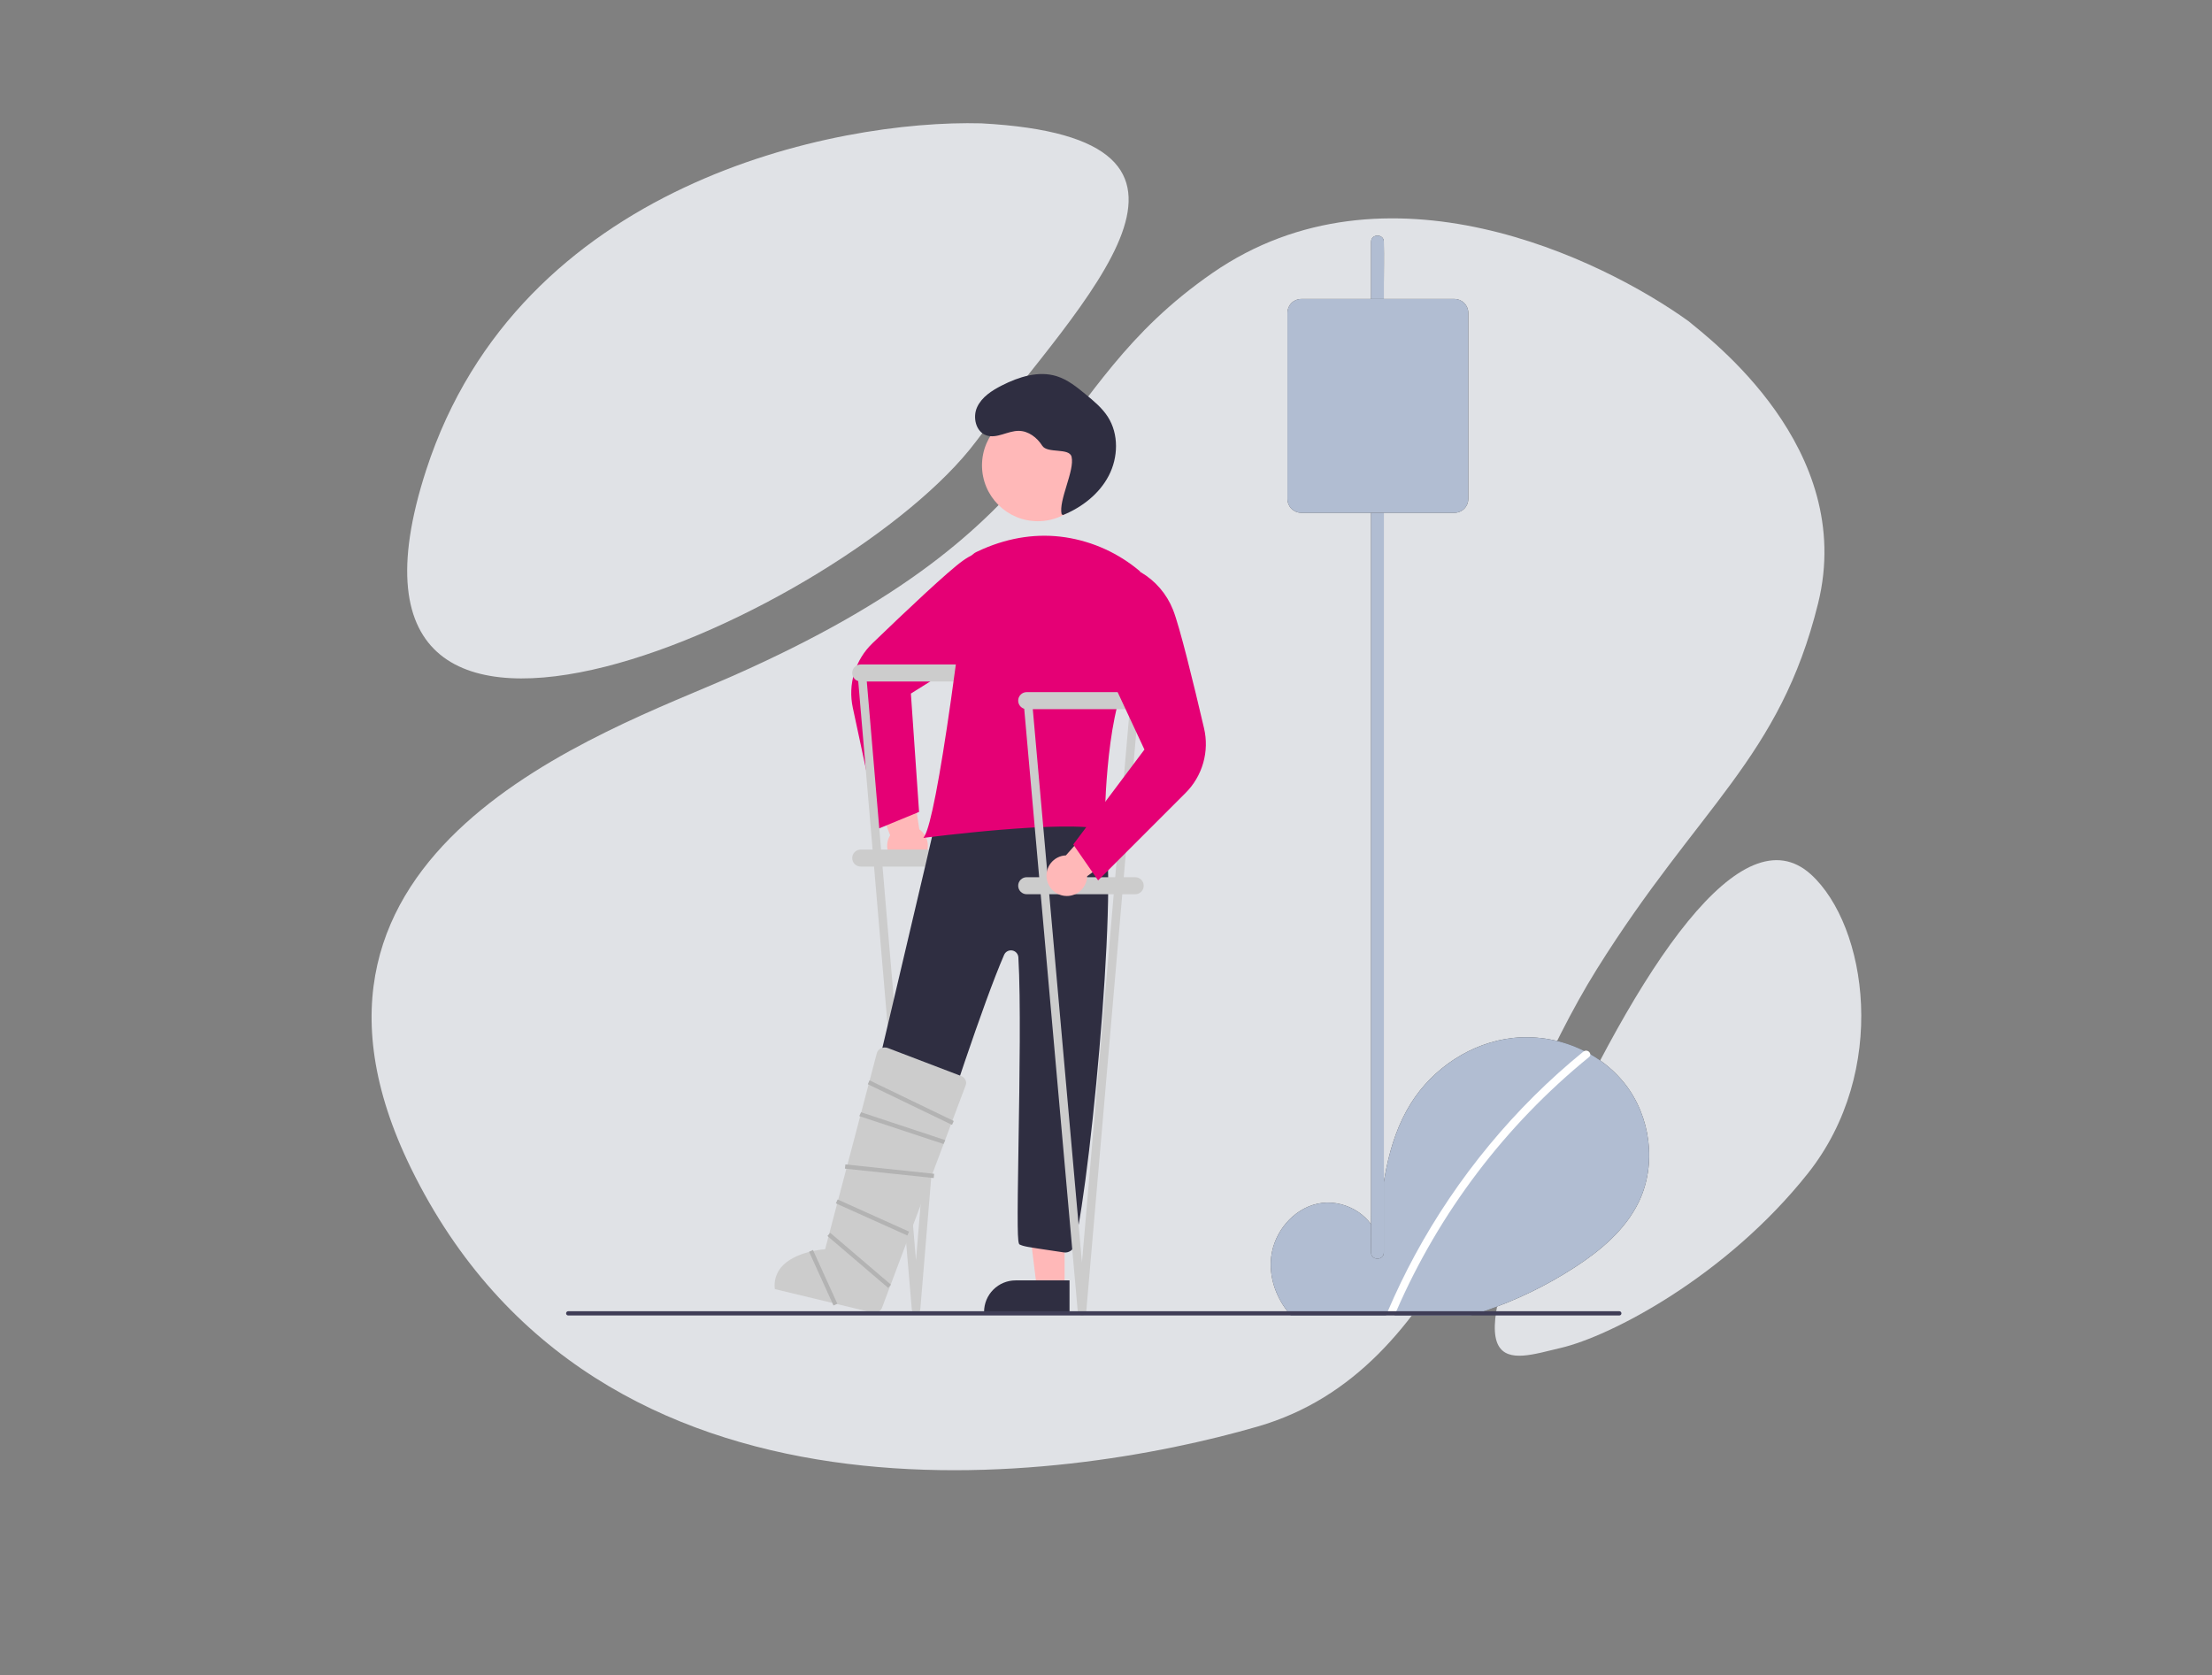 <svg width="676" height="512" viewBox="0 0 676 512" fill="none" xmlns="http://www.w3.org/2000/svg">
<rect x="0" y="0" width="676" height="512" fill="#808080" stroke="none"/>
<g clip-path="url(#clip0_816_4949)">
<g opacity="0.8">
<path d="M555.622 184.381C567.368 136.877 522.129 103.3 516.013 98.139C489.429 79.042 423.451 46.829 370.538 83.422C317.626 120.016 329.621 159.929 223.615 206.694C184.897 223.775 77.878 259.458 125.585 356.967C182.767 473.839 325.338 453.062 384.4 435.923C443.463 418.785 456.886 345.974 488.018 296.145C519.15 246.315 543.877 231.885 555.622 184.381Z" fill="#F8FAFF"/>
<path d="M552.448 358.646C577.405 327.257 570.616 282.888 553.427 267.207C532.328 248.136 501.264 294.141 472.176 358.877C443.089 423.613 461.496 415.495 476.862 411.943C492.228 408.391 527.491 390.034 552.448 358.646Z" fill="#F8FAFF"/>
<path d="M130.255 143.598C158.723 56.041 255.21 36.513 299.894 37.693C383.294 42.155 331.501 90.736 298.231 134.968C258.911 187.244 91.352 263.245 130.255 143.598Z" fill="#F8FAFF"/>
</g>
<g clip-path="url(#clip1_816_4949)">
<path d="M500.83 367.301C496.733 375.805 489.184 382.131 481.27 387.273C472.621 392.889 463.302 397.399 453.532 400.699C452.192 401.16 450.84 401.59 449.481 401.999H394.529C394.146 401.583 393.781 401.147 393.437 400.699C389.756 395.985 387.767 389.946 388.488 384.029C389.418 376.429 395.192 369.447 402.67 367.834C410.154 366.215 418.685 370.682 420.961 377.996C422.21 363.901 423.653 349.221 431.144 337.219C437.932 326.355 449.682 318.58 462.414 317.188C469.902 316.409 477.457 317.792 484.183 321.174C484.801 321.486 485.413 321.811 486.011 322.149C490.047 324.437 493.61 327.476 496.506 331.101C504.445 341.153 506.389 355.761 500.83 367.301Z" fill="#4A4A4A"/>
<path d="M500.83 367.301C496.733 375.805 489.184 382.131 481.27 387.273C472.621 392.889 463.302 397.399 453.532 400.699C452.192 401.16 450.84 401.59 449.481 401.999H394.529C394.146 401.583 393.781 401.147 393.437 400.699C389.756 395.985 387.767 389.946 388.488 384.029C389.418 376.429 395.192 369.447 402.67 367.834C410.154 366.215 418.685 370.682 420.961 377.996C422.21 363.901 423.653 349.221 431.144 337.219C437.932 326.355 449.682 318.58 462.414 317.188C469.902 316.409 477.457 317.792 484.183 321.174C484.801 321.486 485.413 321.811 486.011 322.149C490.047 324.437 493.61 327.476 496.506 331.101C504.445 341.153 506.389 355.761 500.83 367.301Z" fill="#B1BDD2"/>
<path d="M485.607 323.042C460.053 343.851 439.86 370.481 426.722 400.701C426.533 401.13 426.344 401.566 426.162 402.001H423.574C423.756 401.566 423.938 401.13 424.127 400.701C426.63 394.85 429.394 389.103 432.431 383.505C438.892 371.601 446.494 360.353 455.13 349.919C463.761 339.471 473.4 329.9 483.91 321.345C483.993 321.277 484.085 321.22 484.183 321.176C484.365 321.097 484.564 321.059 484.763 321.067C484.962 321.075 485.156 321.128 485.332 321.222C485.508 321.316 485.66 321.448 485.777 321.609C485.895 321.77 485.974 321.955 486.01 322.151C486.029 322.322 486.001 322.495 485.93 322.652C485.859 322.808 485.748 322.943 485.607 323.042Z" fill="white"/>
<path d="M281.729 262.872C282.371 262.237 282.866 261.469 283.179 260.622C283.492 259.776 283.616 258.871 283.541 257.971C283.466 257.071 283.196 256.199 282.747 255.416C282.299 254.632 281.684 253.956 280.947 253.436L277.828 232.879L265.018 236.91L272.036 255.25C271.243 256.547 270.955 258.09 271.224 259.586C271.493 261.081 272.302 262.426 273.497 263.366C274.692 264.305 276.19 264.774 277.707 264.683C279.224 264.592 280.655 263.947 281.729 262.872H281.729Z" fill="#FFB8B8"/>
<path d="M268.532 253.201L260.629 216.301C259.86 212.766 260.01 209.093 261.067 205.633C262.124 202.174 264.051 199.043 266.665 196.541C276.78 186.795 289.78 174.511 294.27 171.334C298.485 168.33 303.585 166.825 308.755 167.059L308.864 167.071L315.661 173.494L300.853 197.867L278.374 211.95L280.875 248.116L268.532 253.201Z" fill="#E50075"/>
<path d="M296.206 203.059H263.044C261.608 203.059 260.443 204.223 260.443 205.659C260.443 207.095 261.608 208.26 263.044 208.26H296.206C297.643 208.26 298.807 207.095 298.807 205.659C298.807 204.223 297.643 203.059 296.206 203.059Z" fill="#CCCCCC"/>
<path d="M296.206 259.621H263.044C261.608 259.621 260.443 260.785 260.443 262.222C260.443 263.658 261.608 264.822 263.044 264.822H296.206C297.643 264.822 298.807 263.658 298.807 262.222C298.807 260.785 297.643 259.621 296.206 259.621Z" fill="#CCCCCC"/>
<path d="M279.951 401.348C279.626 401.348 279.313 401.226 279.073 401.007C278.833 400.787 278.685 400.486 278.656 400.163L262.077 205.771C262.047 205.427 262.154 205.086 262.376 204.821C262.597 204.557 262.914 204.391 263.258 204.361C263.601 204.33 263.943 204.437 264.207 204.659C264.472 204.88 264.638 205.197 264.668 205.541L279.933 385.143L294.763 205.544C294.778 205.374 294.826 205.208 294.904 205.057C294.983 204.905 295.091 204.771 295.222 204.661C295.352 204.551 295.503 204.468 295.666 204.416C295.829 204.365 296 204.346 296.171 204.36C296.341 204.375 296.506 204.423 296.658 204.502C296.809 204.58 296.944 204.688 297.054 204.819C297.164 204.949 297.247 205.1 297.299 205.263C297.35 205.426 297.369 205.597 297.354 205.768L281.247 400.159C281.219 400.483 281.071 400.785 280.831 401.005C280.591 401.225 280.278 401.347 279.953 401.348H279.951Z" fill="#CCCCCC"/>
<path d="M317.167 159.278C326.59 159.278 334.228 151.64 334.228 142.219C334.228 132.798 326.59 125.16 317.167 125.16C307.744 125.16 300.105 132.798 300.105 142.219C300.105 151.64 307.744 159.278 317.167 159.278Z" fill="#FFB8B8"/>
<path d="M266.319 393.554L258.205 390.969L264.319 358.445L276.295 362.262L266.319 393.554Z" fill="#FFB8B8"/>
<path d="M265.868 400.75L239.747 392.426L239.963 391.747C240.794 389.152 242.62 386.992 245.041 385.742C247.463 384.491 250.281 384.252 252.879 385.076L269.206 390.279L265.868 400.75Z" fill="#2F2E41"/>
<path d="M325.353 393.387H316.837L312.784 360.543H325.353V393.387Z" fill="#FFB8B8"/>
<path d="M300.738 400.967H326.854V391.277H310.368C307.815 391.28 305.367 392.296 303.562 394.101C301.757 395.905 300.741 398.353 300.738 400.905V400.967Z" fill="#2F2E41"/>
<path d="M325.104 382.727L322.23 382.298C313.512 381 312.991 380.922 311.607 380.314C310.9 380.004 310.85 375.313 311.274 348.941C311.586 329.584 311.973 305.493 311.221 292.559C311.19 292.049 310.988 291.564 310.647 291.183C310.307 290.801 309.848 290.545 309.344 290.457C308.841 290.368 308.322 290.452 307.872 290.694C307.421 290.936 307.066 291.323 306.862 291.792C300.376 306.769 289.493 340.286 282.292 362.465C279.787 370.18 277.808 376.273 276.557 379.926C276.315 380.617 275.824 381.192 275.18 381.541C274.537 381.889 273.786 381.985 273.075 381.81C267.149 380.329 267.545 379.699 259.105 377.516C258.374 377.33 257.745 376.868 257.347 376.228C256.949 375.588 256.814 374.819 256.971 374.082C258.498 366.884 286.436 250.166 288.574 239.07C288.647 238.691 288.794 238.329 289.007 238.006C289.22 237.684 289.494 237.406 289.815 237.19C290.136 236.974 290.496 236.824 290.875 236.748C291.254 236.672 291.645 236.672 292.024 236.748C298.314 238.016 302.141 239.36 308.357 240.66C315.065 242.063 322.001 243.513 328.766 244.867C329.439 245.003 330.043 245.373 330.469 245.911C332.143 248.025 334.625 249.212 337.253 250.468C339.025 251.315 335.01 251.239 336.553 252.46C342.802 257.406 333.816 357.84 328.386 380.523C328.212 381.233 327.779 381.853 327.172 382.26C326.565 382.668 325.828 382.835 325.104 382.727V382.727Z" fill="#2F2E41"/>
<path d="M324.439 157.145C323.443 152.919 328.479 143.826 327.483 139.6C326.808 136.738 320.077 138.684 318.507 136.198C316.936 133.712 314.305 131.698 311.364 131.665C307.984 131.627 304.659 134.134 301.457 133.051C298.219 131.955 297.185 127.523 298.616 124.42C300.047 121.317 303.13 119.339 306.177 117.79C311.364 115.151 317.404 113.224 322.956 114.97C326.312 116.025 329.118 118.312 331.833 120.548C334.309 122.587 336.826 124.672 338.556 127.372C341.946 132.66 341.742 139.786 338.845 145.36C335.948 150.934 330.669 155.025 324.853 157.399" fill="#2F2E41"/>
<path d="M282.545 255.492C284.387 252.416 287.183 238.005 290.63 213.815C292.978 197.303 295.023 180.524 296.037 171.954C296.116 171.26 296.37 170.598 296.775 170.029C297.18 169.46 297.722 169.004 298.352 168.702C299.01 168.384 299.665 168.084 300.316 167.8C308.719 164.145 317.235 162.935 325.625 164.201C334.004 165.487 341.863 169.068 348.331 174.545L348.407 174.617L348.427 174.72C348.464 174.911 351.988 193.898 344.769 206.726C337.651 219.384 337.568 252.903 337.568 253.24V253.671L337.153 253.553C326.078 250.389 283.297 255.924 282.866 255.981L282.2 256.068L282.545 255.492Z" fill="#E50075"/>
<path d="M346.925 211.508H313.763C312.327 211.508 311.162 212.672 311.162 214.108C311.162 215.545 312.327 216.709 313.763 216.709H346.925C348.362 216.709 349.526 215.545 349.526 214.108C349.526 212.672 348.362 211.508 346.925 211.508Z" fill="#CCCCCC"/>
<path d="M346.925 268.07H313.763C312.327 268.07 311.162 269.235 311.162 270.671C311.162 272.107 312.327 273.271 313.763 273.271H346.925C348.362 273.271 349.526 272.107 349.526 270.671C349.526 269.235 348.362 268.07 346.925 268.07Z" fill="#CCCCCC"/>
<path d="M330.669 401.999C330.344 401.999 330.031 401.878 329.791 401.658C329.551 401.439 329.402 401.138 329.374 400.814L312.795 214.224C312.78 214.054 312.799 213.882 312.85 213.719C312.901 213.557 312.984 213.405 313.093 213.274C313.203 213.143 313.337 213.035 313.489 212.956C313.64 212.877 313.805 212.829 313.976 212.814C314.146 212.799 314.317 212.817 314.48 212.868C314.643 212.919 314.794 213.002 314.925 213.112C315.056 213.221 315.164 213.356 315.243 213.507C315.322 213.658 315.371 213.824 315.386 213.994L330.65 385.794L345.481 213.997C345.51 213.654 345.675 213.336 345.939 213.114C346.203 212.892 346.545 212.784 346.888 212.813C347.232 212.843 347.55 213.008 347.772 213.272C347.994 213.536 348.102 213.877 348.072 214.221L331.965 400.811C331.937 401.135 331.788 401.437 331.549 401.657C331.309 401.877 330.996 401.999 330.671 401.999H330.669Z" fill="#CCCCCC"/>
<path d="M319.962 268.895C319.768 268.013 319.769 267.1 319.967 266.219C320.164 265.338 320.552 264.511 321.104 263.797C321.655 263.082 322.357 262.497 323.159 262.083C323.961 261.668 324.844 261.435 325.746 261.399L339.536 245.836L348.1 256.18L332.241 267.764C332.201 269.283 331.605 270.735 330.566 271.844C329.527 272.953 328.117 273.643 326.604 273.783C325.09 273.922 323.578 273.502 322.354 272.601C321.13 271.7 320.278 270.381 319.962 268.895V268.895Z" fill="#FFB8B8"/>
<path d="M327.99 258.063L349.745 229.061L338.527 205.025L339.342 176.519L348.539 174.82L348.636 174.869C353.104 177.482 356.567 181.516 358.473 186.328C360.516 191.435 364.753 208.81 367.948 222.487C368.783 226.007 368.7 229.682 367.707 233.161C366.713 236.64 364.844 239.805 362.277 242.354L335.589 269.038L327.99 258.063Z" fill="#E50075"/>
<path d="M236.794 393.934L266.558 401.099C267.135 401.252 267.748 401.197 268.289 400.945C268.83 400.692 269.266 400.257 269.519 399.717L295.086 331.75C295.199 331.489 295.258 331.207 295.258 330.922C295.258 330.638 295.201 330.356 295.089 330.095C294.96 329.801 294.773 329.537 294.538 329.318C294.304 329.098 294.028 328.929 293.727 328.82L271.349 320.275C270.995 320.14 270.617 320.081 270.239 320.102C269.861 320.123 269.491 320.223 269.155 320.397C268.862 320.541 268.604 320.746 268.398 320.999C268.191 321.251 268.041 321.545 267.958 321.861L267.958 321.864L252.163 381.767L251.929 381.781C251.838 381.787 242.783 382.403 238.712 387.29C237.952 388.206 237.389 389.269 237.059 390.412C236.73 391.555 236.639 392.754 236.794 393.934Z" fill="#CCCCCC"/>
<path d="M495.517 401.349C495.517 401.435 495.501 401.519 495.468 401.599C495.435 401.678 495.388 401.749 495.327 401.81C495.267 401.87 495.195 401.918 495.116 401.951C495.037 401.983 494.952 402 494.867 401.999H173.65C173.478 401.999 173.312 401.931 173.19 401.809C173.069 401.687 173 401.522 173 401.349C173 401.177 173.069 401.012 173.19 400.89C173.312 400.768 173.478 400.699 173.65 400.699H494.867C494.952 400.699 495.037 400.716 495.116 400.748C495.195 400.781 495.267 400.829 495.327 400.889C495.388 400.949 495.435 401.021 495.468 401.1C495.501 401.179 495.517 401.264 495.517 401.349Z" fill="#3F3D56"/>
<path d="M258.35 355.836L258.213 357.129L285.348 360.002L285.485 358.709L258.35 355.836Z" fill="#B3B3B3"/>
<path d="M255.985 366.548L255.451 367.734L277.288 377.558L277.822 376.372L255.985 366.548Z" fill="#B3B3B3"/>
<path d="M288.342 349.6L262.604 341.076L263.137 339.891L288.876 348.414L288.342 349.6Z" fill="#B3B3B3"/>
<path d="M290.942 343.751L265.204 331.326L265.738 330.141L291.476 342.565L290.942 343.751Z" fill="#B3B3B3"/>
<path d="M253.715 376.726L252.87 377.715L271.427 393.565L272.272 392.576L253.715 376.726Z" fill="#B3B3B3"/>
<path d="M248.446 381.983L247.262 382.52L254.713 398.948L255.897 398.411L248.446 381.983Z" fill="#B3B3B3"/>
<path d="M422.912 382.759V86.422C422.912 82.421 422.988 78.41 422.912 74.409C422.908 74.234 422.912 74.059 422.912 73.884C422.912 71.374 419.01 71.37 419.01 73.884V370.22C419.01 374.222 418.934 378.232 419.01 382.233C419.014 382.408 419.01 382.584 419.01 382.759C419.01 385.269 422.912 385.273 422.912 382.759V382.759Z" fill="#4A4A4A"/>
<path d="M422.912 382.759V86.422C422.912 82.421 422.988 78.41 422.912 74.409C422.908 74.234 422.912 74.059 422.912 73.884C422.912 71.374 419.01 71.37 419.01 73.884V370.22C419.01 374.222 418.934 378.232 419.01 382.233C419.014 382.408 419.01 382.584 419.01 382.759C419.01 385.269 422.912 385.273 422.912 382.759V382.759Z" fill="#B1BDD2"/>
<path d="M444.489 156.706H397.672C396.551 156.705 395.477 156.259 394.685 155.467C393.892 154.675 393.447 153.601 393.445 152.48V95.593C393.447 94.473 393.892 93.399 394.685 92.606C395.477 91.814 396.551 91.368 397.672 91.367H444.489C445.609 91.368 446.684 91.814 447.476 92.606C448.268 93.399 448.714 94.473 448.715 95.593V152.48C448.714 153.601 448.268 154.675 447.476 155.467C446.684 156.259 445.609 156.705 444.489 156.706Z" fill="#4A4A4A"/>
<path d="M444.489 156.706H397.672C396.551 156.705 395.477 156.259 394.685 155.467C393.892 154.675 393.447 153.601 393.445 152.48V95.593C393.447 94.473 393.892 93.399 394.685 92.606C395.477 91.814 396.551 91.368 397.672 91.367H444.489C445.609 91.368 446.684 91.814 447.476 92.606C448.268 93.399 448.714 94.473 448.715 95.593V152.48C448.714 153.601 448.268 154.675 447.476 155.467C446.684 156.259 445.609 156.705 444.489 156.706Z" fill="#B1BDD2"/>
</g>
</g>
<defs>
<clipPath id="clip0_816_4949">
<rect width="676" height="512" fill="white"/>
</clipPath>
<clipPath id="clip1_816_4949">
<rect width="331" height="330" fill="white" transform="translate(173 72)"/>
</clipPath>
</defs>
</svg>
